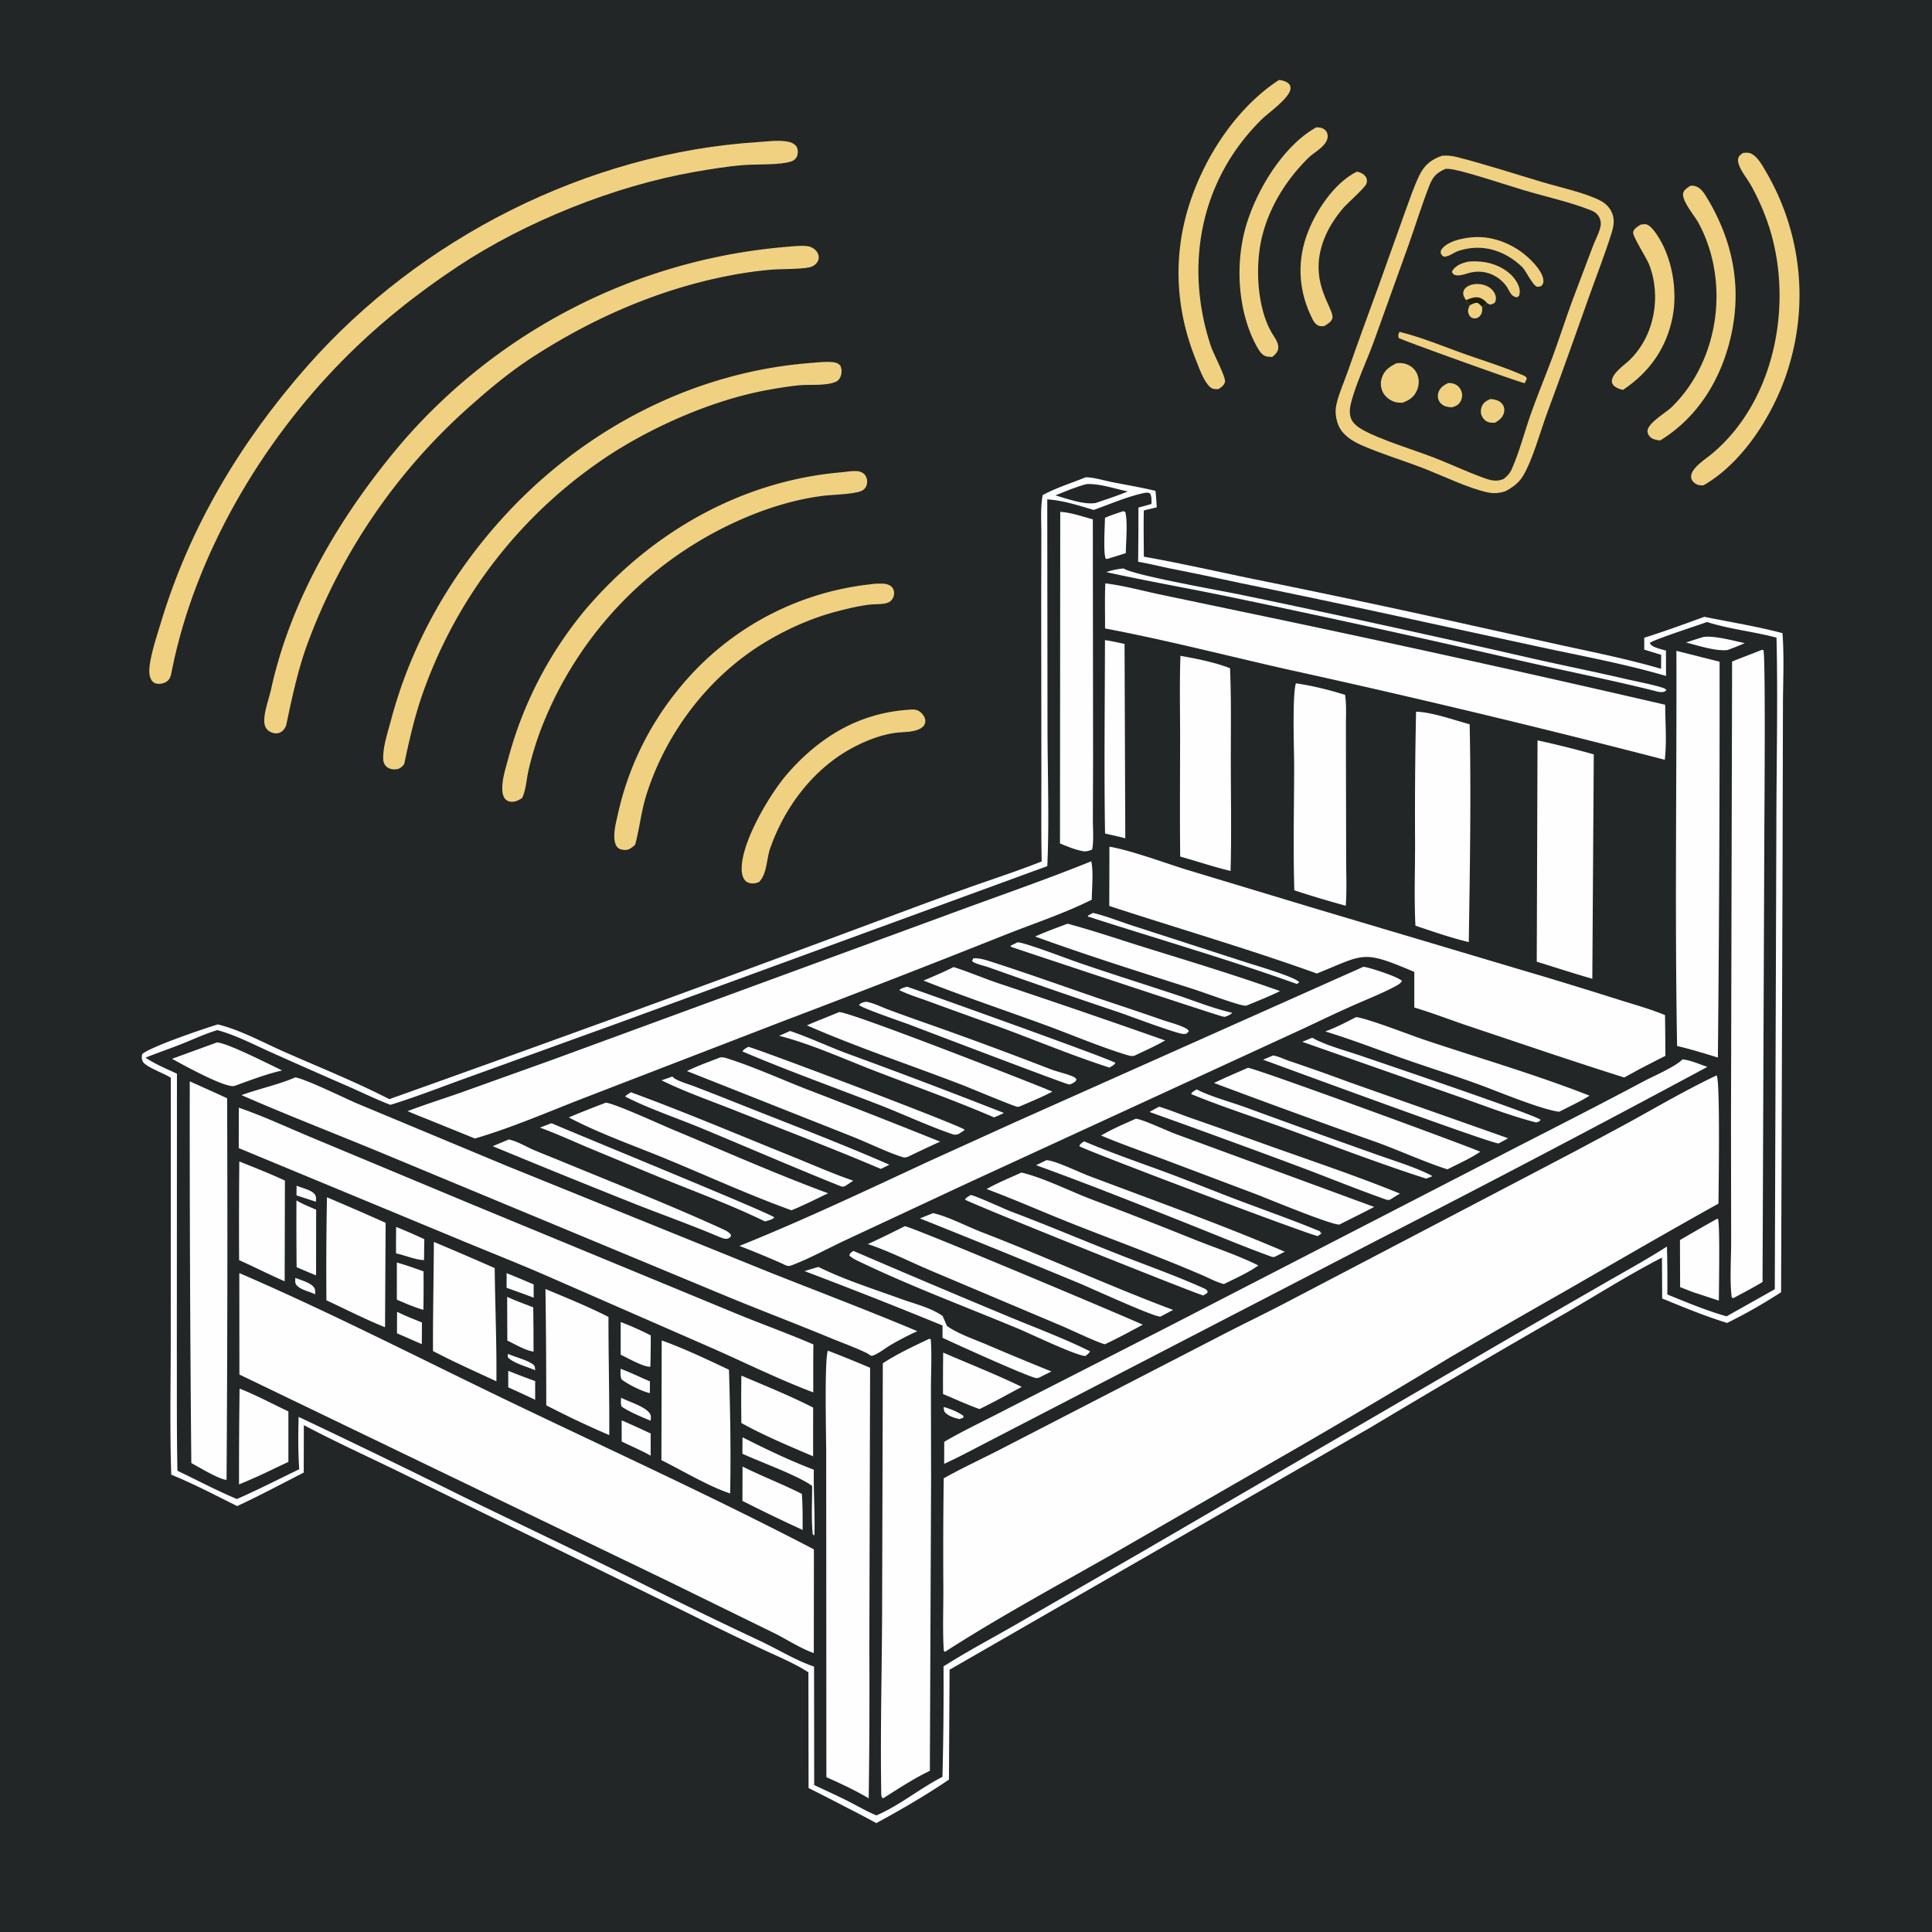 <svg xmlns="http://www.w3.org/2000/svg" style="display:block" viewBox="0 0 2048 2048"><path fill="#222627" d="M0 0h2048v2048H0z"/><path fill="#F0D181" d="M1438.34 181.942c3.67.768 6.8 2.055 9.14 5.12 1.76 2.312 1.93 5.011.99 7.706-1.53 4.366-20.23 20.643-24.58 25.778-7.37 8.689-13.94 18.312-18.56 28.755-21.59 48.822 10.14 77.775 6.96 88.364-1.13 3.776-5.66 6.194-8.76 8.099-1.79.094-3.51.227-5.25-.343-3.19-1.044-5.34-3.963-6.81-6.83-14.21-27.738-16.93-58.218-6.8-87.725 8.68-25.309 29.03-56.773 53.67-68.924m300.79 56.177c1.69-.206 3.68-.57 5.38-.412 4.28.399 9.2 7.17 11.44 10.422 16.62 24.157 22.62 59.677 17.01 88.184-6.49 32.971-24.79 58.507-52.53 76.994-3.17-.679-6.61-1.902-9.14-3.984-1.47-1.209-2.67-3.223-2.66-5.159.07-8.452 13.01-16.943 18.75-22.482 26.57-25.588 34-68.027 20.58-101.731-2.61-6.548-17.35-29.487-16.77-33.591.58-4.059 4.86-6.24 7.94-8.241"/><path fill="#F0D181" d="M1395.31 134.989c1.55.059 3.15.105 4.67.432 2.57.556 5.05 2.16 6.32 4.508 2.06 3.815 1.01 8.092-1.28 11.475-4.46 6.596-12.89 10.807-18.59 16.471-22.87 22.756-40.39 50.696-48.39 82.117-7.73 30.348-6 76.246 10.63 103.7 2.83 4.684 6.73 9.602 6.34 15.32-.26 3.965-3.52 7.046-6.39 9.369-1.98-.113-4.23-.112-6.15-.576-4.25-1.025-7.34-5.449-9.38-9.035-20.79-36.49-23.99-87.373-12.84-127.221 10.76-38.435 39.3-86.591 75.06-106.56m396.76 61.843c1.25.021 2.7-.025 3.95.229 5.63 1.15 9.4 6.017 12.27 10.68 28.72 46.612 38.87 97.062 26.04 150.924-10.61 44.52-34.95 84.008-74.51 108.255-3.71-.524-7.73-1.037-10.53-3.75-1.73-1.68-3.01-3.951-2.86-6.428.49-8.445 19.68-19.328 25.89-25.436 46.08-45.299 59.38-119.033 35.78-178.64a145 145 0 0 0-8.01-16.998c-4.05-7.192-17.05-22.581-15.91-30.36.59-4.101 4.78-6.413 7.89-8.476m-829.437 555.59c.381-.044.761-.101 1.143-.134 4.722-.401 8.642-.36 12.368 3.008 2.566 2.32 4.928 5.817 4.735 9.42-.246 4.578-3.828 7.208-7.721 8.741-7.642 3.011-17.383 2.361-25.511 3.609-21.63 3.32-45.828 14.967-63.307 27.867-31.782 23.458-54.959 57.438-67.965 94.475-3.963 11.286-3.215 27.522-12.073 35.793-1.42.427-2.852.896-4.323 1.123-3.434.529-7.342-.175-9.869-2.73-2.481-2.508-3.534-6.499-3.797-9.91-2.212-28.682 29.757-82.094 48.294-103.387 33.855-38.891 75.791-64.339 128.026-67.875"/><path fill="#F0D181" d="M1355.67 84.847c3.25.008 8.6 1.651 10.81 4.257 1.09 1.297 1.48 2.703 1.5 4.34.09 9.861-23.11 25.825-30.4 32.981-65.37 64.18-82.48 155.396-53.85 240.9 2.43 7.284 15.58 32.184 14.82 37.097-.59 3.842-4 6.178-7.01 8.066-1.81-.031-3.96.043-5.71-.47-3.46-1.011-6-4.781-7.83-7.661-4.56-7.184-7.51-15.934-10.67-23.817-18.07-45.068-22.99-92.972-12.82-140.56 12.49-58.511 50.18-121.884 101.16-155.133m492.13 77.207c2.08-.115 5.18-.388 7.18.281 7.46 2.487 13.14 12.927 16.86 19.386a258.8 258.8 0 0 1 25.76 202.166c-13.25 48.233-47.25 105.145-91.77 130.537-1.38.102-1.29.149-2.48.075-3.89-.242-6.64-1.487-9.08-4.609-1.5-1.932-1.83-3.779-1.47-6.17 1.25-8.359 15.59-17.422 21.87-22.659 67.34-56.109 86.75-160.341 60.44-241.175-4.88-14.967-11.45-29.997-19.18-43.732-3.75-6.651-8.95-12.761-11.94-19.799-1.09-2.559-1.99-5.462-1.46-8.266.57-2.938 3.02-4.433 5.27-6.035M922.627 619.398c4.327-.793 9.512-.856 13.904-.65 3.52.164 7.604 1.487 9.687 4.541 1.48 2.17 1.878 5.206 1.339 7.735-.526 2.465-2.061 5.129-4.12 6.613-1.531 1.103-3.596 1.778-5.44 2.116-5.397.989-11.128.575-16.608 1.231-9.99 1.197-20.277 3.591-30.023 6.028-28.047 7.014-53.437 17.889-78.312 32.591-60.5 35.759-106.727 96.11-127.819 162.876-5.443 17.229-7.143 34.669-11.664 51.9l-.254.933c-2.158 2.176-5.192 4.735-8.255 5.408-2.897.636-7.788.073-10.024-1.99-2.362-2.178-3.251-5.469-3.625-8.548-1.087-8.951 1.805-19.137 3.731-27.872a316.4 316.4 0 0 1 63.187-130.573 303.74 303.74 0 0 1 204.296-112.339m-30.165-118.805c5.37-.491 14.349-2.194 19.416-.532 3.056 1.003 5.283 2.992 6.479 5.962 1.185 2.942 1.149 6.585-.19 9.471-1.713 3.694-4.692 5.137-8.43 6.029-12.166 2.902-26.126 2.618-38.655 4.248-25.824 3.361-52.58 11.205-76.627 21.098a399.07 399.07 0 0 0-219.993 223.547c-5.778 14.673-10.507 30.277-14.102 45.621-2.17 9.26-2.65 20.255-6.425 28.908-.113.26-.238.515-.358.772-2.771 2.078-5.787 3.692-9.29 4.11-2.947.352-6.13-.3-8.318-2.428-2.416-2.348-3.252-6.041-3.464-9.286-.726-11.097 3.462-23.626 6.345-34.303a413 413 0 0 1 80.877-156.582c69.198-81.867 164.965-137.532 272.735-146.635"/><path fill="#F0D181" d="M861.57 384.589c5.774-.514 12.01-1.122 17.797-.918 4.387.155 8.353.479 11.444 3.876 1.161 3.109 1.601 5.585 1.006 8.905-.624 3.486-2.549 6.892-5.933 8.314-10.865 4.563-27.901 2.524-39.79 3.764-10.551 1.101-21.147 2.854-31.589 4.721-57.123 10.208-120.442 37.801-168.867 69.325a501.25 501.25 0 0 0-198.309 254.693c-8.227 23.933-13.643 48.085-18.874 72.785-2.539 3.152-5.027 5.19-9.186 5.48-3.17.22-7.216-.561-9.57-2.872-2.145-2.108-3.254-4.415-3.425-7.393-.735-12.818 4.742-28.839 8.052-41.332 20.238-76.373 58.011-145.126 109.559-204.838 85.577-99.132 206.147-164.952 337.685-174.51"/><path fill="#F0D181" d="M836.771 261.424c5.568-.578 12.315-1.03 17.886-.624 4.173.305 8.433 2.364 10.998 5.715 1.8 2.351 2.744 5.611 1.981 8.533-.887 3.394-4.207 6.55-7.455 7.701-7.929 2.811-32.175 2.231-42.222 3.1a414 414 0 0 0-44.52 6.239c-75.01 14.374-146.063 45.555-209.872 87.123-21.972 14.314-42.279 30.986-61.889 48.35A625.5 625.5 0 0 0 324.59 686.099c-9.53 27.101-15.383 55.102-21.321 83.148-.576 1.161-1.131 2.354-1.888 3.415-1.802 2.523-4.623 4.428-7.756 4.7-3.251.282-7.001-1.044-9.47-3.154-2.581-2.205-3.79-5.424-3.968-8.753-.577-10.733 4.834-24.127 7.158-34.755 21.238-97.133 75.233-186.9 139.063-261.894a604.97 604.97 0 0 1 410.363-207.382"/><path fill="#F0D181" d="M803.831 150.588c9.652-.642 20.326-2.176 29.906-.685 4.006.624 8.642 2.099 10.77 5.872 1.359 2.408 1.537 5.558.873 8.221-.956 3.837-3.525 6.219-7.261 7.343-12.633 3.803-35.801 2.535-49.935 3.656-17.486 1.386-34.933 4.267-52.203 7.284-84.191 14.712-178.963 52.646-250.301 99.888-44.378 29.388-84.938 61.797-122.389 99.732C276.699 469.61 207.158 587.88 182.5 709.156c-.757 3.75-1.249 8.522-3.792 11.516-2.131 2.512-5.235 3.725-8.437 4.109-2.954.355-6.006.046-8.269-2.121-2.501-2.393-3.501-6.301-3.69-9.638-.754-13.321 7.941-38.758 11.942-52.095 30.741-102.477 84.835-192.545 155.238-272.578C444.993 252.502 622.79 162.003 803.831 150.588m724.819 14.488c5.32-.428 10.18-.009 15.36 1.303 30.81 7.803 61.39 17.868 91.87 26.931 18.05 5.365 45.52 11.246 61.48 19.846 4.12 2.219 8.08 6.048 10.33 10.162 4.32 7.947 3.23 15.576.64 23.8-7.2 22.876-16.05 45.437-24.1 68.033-14.55 40.855-28.94 81.632-44.07 122.29-7.19 19.344-15.4 49.943-25.66 67.009-4.45 7.404-11.05 12.249-18.54 16.187-6.53 2.219-12.07 2.71-18.85 1.338-19.53-3.954-49.47-18.407-69.08-25.931-21.47-8.24-43.98-15.009-65-24.219-10.09-4.423-20.71-11.293-24.67-22.095-2.36-6.459-3.25-13.292-1.86-20.068 2.49-12.18 8.23-24.48 12.33-36.253 10.67-30.621 21.81-60.975 32.95-91.415l27.83-77.893c4.61-12.568 8.92-25.524 14.67-37.619 5.42-11.41 12.53-17.274 24.37-21.406"/><path fill="#222627" d="M1532.21 179.009c1.63-.081 1.32-.098 3.27-.008 12.18.561 64.3 18.038 79.35 22.494 23.29 6.897 49.61 12.641 72.01 21.599 2.77 1.107 5.05 2.606 6.96 4.926 2.43 2.943 3.53 7.38 2.97 11.13-.97 6.472-5.61 14.934-7.99 21.194l-22.46 59.484c-7.11 19.345-13.31 39.015-20.47 58.344-7.47 20.155-15.81 39.959-22.97 60.234-6.84 19.337-12.01 40.049-20.3 58.792-2.04 4.624-4.69 7.352-8.58 10.476-7.83 3.397-14.25 1.463-21.97-1.355-18.35-6.694-36.12-15.211-54.42-22.146-20.5-7.768-54.01-18.074-72.17-28.007-5.06-2.766-10.81-6.645-13.14-12.168-2.17-5.16-1.59-10.956-.3-16.243 5.07-20.766 17.44-46.321 24.79-66.98l36.66-102.011c7.18-20.343 13.6-41.079 21.39-61.185 3.87-9.994 7.27-14.094 17.37-18.57"/><path fill="#F0D181" d="M1558.22 323.426c2.73-1.3 5.06-2.778 8.18-2.315 2.24 1.36 3.34 2.529 4.86 4.653-.01 1.159-.02 2.321-.12 3.477-.24 2.831-1.73 5.803-4.27 7.287-2.11 1.235-4.35 1.33-6.56.328-2.19-.992-3.32-3.317-3.86-5.517-.73-2.934.44-5.395 1.77-7.913m21.89 99.522c4.95.6 9.61 1.441 12.69 5.786 1.84 2.606 2.24 5.796 1.43 8.836-1.4 5.207-4.91 7.774-9.3 10.462-2.65.093-5.47.213-7.96-.865-2.98-1.293-5.37-4.015-6.5-7.031-1.16-3.064-.84-6.708.5-9.662 1.91-4.188 5.07-5.814 9.14-7.526m-44.92-16.951c2.37.091 4.64.211 6.86 1.156a12.84 12.84 0 0 1 7.15 7.79c1.22 3.596.86 7.311-1 10.609-2.18 3.852-5.15 5.122-9.23 6.29-1.87-.188-3.74-.4-5.57-.824-3.26-.753-6.53-3.099-8-6.176-1.4-2.945-1.6-5.861-.56-8.929 1.79-5.331 5.58-7.483 10.35-9.916"/><path fill="#F0D181" d="M1553.94 318.081c-1.71-2.74-3.47-5.532-2.67-8.947.72-3.079 3.32-5.182 6.08-6.403 5.54-2.445 12.54-2.119 18.06.19 4.12 1.722 7.68 4.784 9.4 8.973 1.31 3.179 1.19 5.471.03 8.622-2.13 1.704-3.07 2.144-5.79 2.311l-2.66-1.587-5.13 4.524c-1.52-2.124-2.62-3.293-4.86-4.653-3.12-.463-5.45 1.015-8.18 2.315z"/><path fill="#1F1E05" d="M1553.94 318.081c4.89-1.841 10.38-4.249 15.59-2.119 2.51 1.027 5.14 3.204 6.86 5.278l-5.13 4.524c-1.52-2.124-2.62-3.293-4.86-4.653-3.12-.463-5.45 1.015-8.18 2.315z"/><path fill="#F0D181" d="M1556.97 277.265c9.08-.593 17.75.06 26.38 3.024 10.58 3.635 21.16 10.928 25.85 21.427 1.8 4.053 2.47 7.733.96 11.977-1.38.951-1.6 1.658-3.37 1.236-4.04-.963-5.56-4.014-7.47-7.358l-.62-1.105c-.61-1.138-1.19-2.21-1.97-3.247-8.87-11.869-23.15-17.595-37.77-14.289-4.48 1.014-10.77 3.666-15.25 2.886-2.94-.512-3.04-1.072-4.61-3.39.15-.739.1-.773.62-1.567 3.87-5.992 10.72-8.206 17.25-9.594m-73.58 74.504c23.09 5.607 45.95 15.178 68.35 23.17 20.17 7.196 41.36 13.594 60.98 22.124 2.69 1.167 4.71 1.497 5.79 4.281l-2.22 4.875c-6.53-1.142-130.45-45.743-133.45-47.883-1.04-2.942-.39-3.67.55-6.567m-2.91 33.249c3.56-.299 6.81-.285 10.21.958 5.21 1.904 9.33 5.327 11.54 10.495 2.4 5.615 2.15 12.069-.34 17.607-3.19 7.111-8.22 10.271-15.31 12.834-2.67-.029-5.49-.083-8.05-.887-5.16-1.623-10.04-5.283-12.55-10.126a19.9 19.9 0 0 1-1.24-15.158c2.64-8.277 8.31-12.092 15.74-15.723"/><path fill="#F0D181" d="M1562.6 251.409c17.44-.936 34.13 4.76 48.44 14.487 8.59 5.837 24.22 20.287 25.01 31.195.22 3.015-.3 3.585-1.98 5.893-1.83.799-2.67 1.106-4.73.889-3.75-.395-11.72-16.127-15-20.014a67 67 0 0 0-4.29-3.985c-18-15.433-40.57-21.492-63.56-14.024-5.32 1.731-9.85 5.778-15.47 6.298-2.46-1.077-2.44-1.349-3.77-3.725.01-2.544-.08-3.027 1.64-5.06 7.01-8.307 23.39-11.359 33.71-11.954"/><path fill="#FEFEFE" d="M1150.99 505.913c8.96.207 18.72 3.294 27.52 5.065 15.44 3.107 31.01 5.636 46.32 9.33.72 5.804.99 11.68 1.39 17.514a889 889 0 0 0-13.72 3.304c-.37 16.307-.06 32.654.03 48.964 38.92 6.896 77.45 15.728 116.15 23.709a12205 12205 0 0 1 220.88 46.816l107.04 23.687c34.83 7.539 69.98 14.642 104.19 24.68l.13-14.823-17.94-5.518-.01-12.629c21.41-6.672 42.62-14.506 63.69-22.169 27.48 5.603 55.75 10.142 82.84 17.32 2 26.37.45 53.774.48 80.297l-.4 163.989-1.55 454.371a566 566 0 0 1-57.18 32.55c-23.29-7.11-46.36-16.69-68.88-25.91l-.23-43.35c-34.96 18.01-68.72 39.4-102.75 59.18a12827 12827 0 0 0-205.43 120.41l-446.99 257.29-.64 116.47c-24.404 16.55-51.013 32.02-76.972 46.09a1221 1221 0 0 0-31.818-16.7 3134 3134 0 0 0-40.026-20.47l-.163-122.65c-15.6-10.11-33.983-17.44-50.79-25.43a3792 3792 0 0 1-77.86-37.79l-297.684-145.62c-36.136-17.81-72.922-34.32-108.536-53.18l-.109 50.27c-23.402 11.98-46.699 24.47-70.545 35.53-23.039-11.47-46.059-23.55-69.89-33.27-1.609-48.64-.525-97.6-.536-146.27l.054-274.47c-6.958-4.69-24.902-10.76-29.244-16.56-1.617-2.16-1.837-6.17-1.031-8.6 9.64-8.1 64.564-26.63 80.041-31.41 23.263 5.45 48.583 19.41 70.671 29.13 37.154 16.34 75.058 31.56 111.192 50.09a37046 37046 0 0 0 511.38-186.455c33.928-12.594 67.823-25.39 101.916-37.516 26.11-9.284 52.49-17.814 78.25-28.021-.69-33.914-.26-67.913-.33-101.835l-.18-173.399.15-70.608c.04-13.8-1.12-28.963 1.43-42.526 14.16-7.621 30.73-12.866 45.69-18.877"/><path fill="#222627" d="M1151.85 513.155c13.52-.764 30.15 4.941 43.54 7.843-11.14 4.642-22.76 8.367-34.18 12.267-12.9 1.869-30.21-4.595-42.48-8.183 10.88-4.271 21.78-9.051 33.12-11.927"/><path fill="#222627" d="M1214.94 522.196c1.85-.009 2.42.154 4.07.813 1.98 3.232 1.55 7.458 1.6 11.159-4.54 1.492-9.21 2.636-13.82 3.89a4655 4655 0 0 1-.32 57.454c11.15 1.829 22.29 4.688 33.37 6.969a4365 4365 0 0 1 76.43 15.886 14144 14144 0 0 1 191.67 40.529l135.34 29.268c41.05 8.655 82.47 16.603 122.77 28.382l-.06-26.9c-3.66-.977-7.54-1.976-11.06-3.367-2.57-1.016-4.83-2.105-6.06-4.699 3.24-3.303 51.25-18.752 60.64-22.219 24.06 7.673 49.34 10.082 73.66 16.572 1.55 66.804-.09 134.016-.16 200.856l-1.67 489.831-51.1 28.75c-21.34-6.11-42.29-14.76-62.81-23.19a1346 1346 0 0 0-.39-50.8c-20.02 12.84-40.9 24.34-61.53 36.16l-98.19 56.54-393.99 229.34-134.46 77.52c-26.16 14.99-53.26 29.39-78.71 45.51a3632 3632 0 0 1-1.132 117.11c-23.92 12.2-45.325 30.22-69.947 40.84-10.337-4.21-20.315-10.16-30.302-15.22-11.749-5.95-23.827-11.28-35.699-16.98l-.025-22.7-.122-102.84c-19.036-6.46-37.663-17.89-55.853-26.58a5214 5214 0 0 1-135.081-65.68c-60.207-30.03-121.022-58.65-181.498-88.09a9913 9913 0 0 0-173.956-84.36c-.461 18.43-.656 37.1.664 55.49-21.954 10.61-43.751 21.79-66.083 31.59-21.308-8.96-42.172-19.97-63.023-29.99-.89-42.77-.5-85.68-.654-128.46l.128-292.4c-11.176-5.19-23.062-10.18-33.343-17.01 12.531-5.06 25.339-9.39 37.902-14.36 12.61-4.99 25.25-10.99 38.24-14.83 19.454 5.22 39.054 15.5 57.447 23.74a8690 8690 0 0 0 82.415 36.4c14.49 6.37 28.839 13.47 43.649 19.05 27.524-8.44 54.574-19.2 81.694-28.91l158.913-57.44 455.696-166.711c2.14-47.981.36-96.705.21-144.771l-.26-243.983c16.83 1.072 33.17 6.498 49.26 11.189 17.86-6.325 37-14.837 55.54-18.348"/><path fill="#FEFEFE" d="M1000.28 1491.45c6.49 1.74 15.72 5.35 20.95 9.48l.07 1.62c-1.44.85-2.7 1.29-4.32 1.73-4.96-1.21-9.21-2.33-13.41-5.47-3.18-2.37-2.81-3.6-3.29-7.36m-461.755-56.32c8.205 3.7 18.31 5.82 25.805 10.69 3.038 1.97 2.594 3.44 2.988 6.68-7.893-3.49-22.567-7.28-28.446-13.19-1.227-1.23-.516-2.59-.347-4.18m-225.491-80.52c5.552 2.18 14.973 4.76 18.999 9.14 2.563 2.79 1.973 4.7 2.056 8.27-5.645-2.92-15.537-4.72-19.607-9.56-2.09-2.49-1.457-4.79-1.448-7.85m1.348-97.78c5.425 2.51 14.736 4.2 18.708 8.56 2.513 2.76 1.8 4.96 1.795 8.47l-20.594-6.69zm344.026 224.8c8.421 4.42 23.904 8.7 29.929 16 2.224 2.7 1.493 5.14 1.383 8.39-10.158-4.22-21.388-8.79-30.58-14.8-1.497-2.56-.833-6.65-.732-9.59m-.57-30.64c10.49 3.8 20.822 9.01 31.144 13.33l-.153 12.52c-9.224-2.37-22.142-8.82-29.834-14.49-1.701-3.32-1.161-7.7-1.157-11.36M537.04 1349.58c9.608 3.83 19.116 7.94 28.658 11.92l.027 14.07a1565 1565 0 0 0-28.729-10.45zm1269.01-674.466c12.41-1.272 30.96 4.017 43.46 6.627-6 2.721-12.13 5.029-18.29 7.359-13.48 1.265-30.71-4.769-43.92-7.974a506 506 0 0 1 18.75-6.012M538.745 1453.1a667 667 0 0 0 28.536 10.87l.019 19.85a1799 1799 0 0 0-28.536-13.18zm-117.839-62.58c8.514 4.33 17.564 7.74 26.394 11.38l-.172 22.94-26.306-11.52zm238.061 115.08a1160 1160 0 0 1 30.77 14l-.018 23.44c-9.91-5.46-20.526-10.04-30.711-14.98zm-239.066-204.99c10.14 3.98 19.999 8.41 29.887 12.96l-.31 22.18c-8.876-.16-20.596-5.31-29.649-7.05-.112-9.36.036-18.73.072-28.09m770.529-758.655c.85-.033 1.61.413 2.39.725 2.79 10.127.7 32.544.56 43.667-6.34 2.101-12.77 3.977-19.15 5.943l-1.9.226c-3.09-4.649-1.1-36.019-1-43.568 6.14-2.82 12.7-4.815 19.1-6.993M657.949 1401.4a309 309 0 0 1 31.881 14.2 1245 1245 0 0 1-.402 33.15c-6.762.7-24.416-9.36-31.489-12.72zm-237.258-63.07c9.499 2.61 18.984 6.08 28.268 9.35a1686 1686 0 0 1-.135 40.83c-9.643-2.83-18.977-6.8-28.165-10.83zm737.889-370.607c12.83 2.85 30.74 9.976 44.13 14.202l119.19 38.525c8.56 2.76 52.63 15.63 55.31 20.87l-2.4 1.76c-71.49-25.7-147.17-47.532-219.76-70.96-.62-.202-1.27-.311-1.91-.467l.27-1.096zM537.612 1374.74c9.024 4.11 18.423 7.5 27.661 11.09a4220 4220 0 0 1 .299 46.97c-8.782-1.27-19.646-7.93-27.795-11.72zm249.487 148.84c24.7 12.48 49.727 24.55 75.614 34.38-.519 23.12 1.358 46.24.604 69.42-.983-.09-.333.04-1.773-.91-1.677-16.7-.575-34.45-.631-51.28-14.323-10.84-55.317-25.51-73.92-34.18zm-472.84-251.07c6.567 3.91 13.879 6.76 20.869 9.85l-.082 69.55c-6.93-2.69-13.759-5.75-20.617-8.63a4444 4444 0 0 1-.17-70.77m764.391-273.588c6.88-.218 53.6 17.718 63.94 21.268 34.36 11.8 68.97 22.72 103.47 34.07 19.76 6.5 39.87 14.74 60.11 19.33-1.75 2.25-4.91 3.12-7.49 4.28-.76 0-1.52-.13-2.27-.25-4.79-.72-224.07-73.58-224.4-73.82-.41-.3-.61-.82-.91-1.23zm-117.185 47.038c1.063.05 209.165 74.21 220.905 80.65-1.38 2.66-3.78 3.52-6.29 5.07-41.25-13.25-81.65-30.4-122.41-45.2a6298 6298 0 0 1-67.828-24.49c-10.753-3.94-22.249-7.4-32.505-12.42 2.085-2.29 5.208-2.67 8.128-3.61m70.395-30.1c7.19-.44 14.32 2.17 21.08 4.33 42.04 13.5 83.46 28.66 125.31 42.7a3744 3744 0 0 1 54.12 18.35c7.32 2.51 15.37 4.45 22.38 7.7 2.53 1.17 4.21 1.79 5.49 4.28l-2.46 2.45c-1.13.2-2.34.46-3.5.37-7.98-.58-57.8-19.41-68.27-23a7423 7423 0 0 1-136.69-47.18c-4.68-1.71-9.56-2.74-14.22-4.5-1.98-.75-3.31-1.26-4.73-2.89zm236.73 138.93c12.95 7.05 36.84 13.62 51.6 18.98a13001 13001 0 0 0 134.91 48.61c20.09 7.33 43.93 14.22 62.78 23.95l-.36.94-5.8 2.1c-49.9-16.07-98.99-34.92-148.23-52.89-33.45-12.21-67.91-23.19-100.8-36.7.42-2.12 4.08-3.75 5.9-4.99m-431.036-61.88c20.095 6.78 39.753 16.11 59.696 23.58a7346 7346 0 0 1 166.93 63.28c-3.35 1.82-6.94 3.22-10.45 4.72-41.63-18-84.556-33.16-126.874-49.49-33.073-12.76-66.682-28.2-100.935-37.01zm553.476 7.11c14.3 8.24 37.47 14.22 53.51 19.79 16.45 5.72 184.31 62.37 188.53 67.24-1.53 2.18-2.14 2.03-4.74 2.81-29.16-7.5-57.44-18.83-85.87-28.68l-162.03-56.81a806 806 0 0 0 10.6-4.35m-474.258-38c1.121-.08 2.184-.02 3.286.23 7.04 1.54 14.574 5.31 21.355 7.86a2483 2483 0 0 0 37.21 13.45 4457 4457 0 0 1 134.397 49.61c7.83 3.02 16.23 4.64 23.89 7.8 1.93.79 3.03 1.51 4.25 3.27-1 2.97-3.48 3.53-6.12 5.05-.67.08-1.33.26-2 .22-3.23-.15-152.997-57.31-169.358-63.51-7.045-2.67-50.1-17.31-53.069-20.65 1.653-2.23 3.61-2.41 6.159-3.33m-204.043 79.17c1.232 1.23 2.186 2.02 3.757 2.86 5.872 3.13 13.201 5.13 19.47 7.53a3299 3299 0 0 1 41.333 16.16c55.226 22.06 111.057 43.07 165.534 66.9l-9.031 4.47c-51.107-21.71-102.941-41.53-154.565-61.96-25.952-10.27-52.96-19.66-77.998-31.96zm436.521 68.68c28.38 12.1 57.59 22.08 86.52 32.77 25.86 9.56 51.38 19.98 77.16 29.73 28.93 10.95 58.15 21.17 86.73 33.04l-.71 1.15 2.05.05c-.6 1.61-2.83 2.69-4.23 3.71-21.39-5.82-249.06-92.02-252.63-95.34 1-2.82 2.71-3.42 5.11-5.11m-120.24 56.87c6.38 1.15 34.51 14.42 43.66 17.88 37.55 14.17 74.5 29.85 111.84 44.58 30.56 12.06 62.1 23.12 92.03 36.63 1.56.7 2.48 1.49 3.56 2.79l-.28 1.88-4.22 2.75c-4.01-.25-231.35-91.15-252.56-101.49.47-2.12 4.13-3.77 5.97-5.02m-360.172-108.87c57.403 21 114.14 45.19 170.879 68.01 21.511 8.66 42.825 18.15 64.748 25.71l-8.289 5.51c-.462.18-.912.39-1.385.54-1.407.44-2.479.26-3.814-.28-49.191-19.69-97.916-40.87-146.865-61.19-26.747-11.1-55.554-20.6-81.319-33.71.871-1.77 4.346-3.44 6.045-4.59m-85.155 33.08 1.328-.15c28.364 12.36 232.453 95.64 235.833 99.72-2.202 2.4-6.257 3.14-9.324 4.1-1.296-.07-.793.08-1.987-.5-36.848-17.93-79.123-33.27-117.23-49.03l-68.836-28.58c-17.025-7.2-33.879-14.88-51.239-21.24 3.862-1.3 7.653-2.85 11.455-4.32m209.526-81.25c3.967-.05 211.651 78.19 229.021 87.51l-.11.97-5.91 3.88c-2.81.85-3.94 1.13-6.74.17-26.667-9.15-52.782-21.53-79.137-31.73-47.786-18.49-96.181-35.81-143.318-55.92 1.407-2.43 3.848-3.51 6.194-4.88m111.417 216.31a14085 14085 0 0 0 161.634 68.4c29.58 12.43 60.52 23.74 89.22 38.03-.8 1.98-3.24 3.6-4.84 5.04-10.96-.79-57.61-23.34-71.66-29.19-55.85-23.25-113.274-44.64-167.83-70.83-3.819-1.83-7.699-3.59-10.756-6.58.634-2.86 1.995-3.17 4.232-4.87m444.864-207.15c5.27.65 11.67 3.93 16.85 5.68a2161 2161 0 0 1 62.96 22.29l169.31 59.72c-3.25 2-6.68 3.74-10.04 5.55-7.34.38-222.63-78.92-249.67-88.79z"/><path fill="#FEFEFE" d="M787.117 1554.6c20.634 10.29 42.241 18.58 62.885 28.97.952 12.73.821 25.47.836 38.23a1773 1773 0 0 1-63.825-30.79zm212.696-120.82c27.767 12.13 56.047 23.08 83.297 36.38l-15.15 8.1a690 690 0 0 1-29.62 15.42c-13.08-4.68-25.88-10.59-38.698-15.97a2445 2445 0 0 1 .171-43.93m109.527-203.96c8.95.31 34.19 12.63 44.45 16.51 69.4 26.22 139.94 51.33 208.12 80.54l-10.53 5.39c-1.67.33-2.56.25-4.17-.33-28.23-10.22-56.07-21.95-83.98-33.05-54.65-21.76-109.62-43.7-164.93-63.73zm119.34-56.68c11.24 3.38 22.25 7.95 33.34 11.85a7284 7284 0 0 1 76.58 27.16c48.48 17.36 97.64 33.67 145.35 53.07l-10.57 6.56c-1.72.59-3.62-.03-5.28-.62-29.6-10.45-58.71-22.35-88.07-33.43a12058 12058 0 0 0-161.41-58.97c3.24-2.05 6.68-3.79 10.06-5.62m-998.733-68.12c11.941.76 56.025 23.6 69.183 29.69-16.786 3.89-32.725 9.91-48.872 15.83-.548.18-1.092.38-1.645.56-9.167 2.88-55.853-22.96-66.222-28.73zm1590.373 186.87.76.26c2.33 3.92.99 75.13.99 86.53l-27.58-9-13.49-5.29-.19-49.86a2190 2190 0 0 1 39.51-22.64m-953.172 51.22c1.26.21.659.03 2.005.68 27.339 13.28 57.522 22.81 86.116 33.18 13.992 5.07 31.88 9.33 43.987 18.09l4.574 10.54c11.81 8.29 28.09 13.77 41.4 19.42a3606 3606 0 0 0 69.29 28.77l-13.25 6.67c-.89.13-1.76.49-2.65.4-7.57-.77-87.82-37.14-99.503-42.77l.004-13.03a5838 5838 0 0 0-146.226-57.62c4.707-1.57 9.5-2.91 14.253-4.33m323.862-740.546c10.74 7.319 105.36 23.915 124.83 27.987a15636 15636 0 0 1 308.6 67.487c33.32 7.487 66.8 14.265 100.08 21.975 12.47 2.888 25.66 5.216 37.86 8.993 1.92.593 2.77 1.138 4.19 2.491l-1.95 1.602c-4.3 1.334-7.91-.035-12.12-1.127-45.11-11.198-90.57-20.283-135.87-30.572a15356 15356 0 0 0-312.65-68.604c-43.68-9.086-87.72-16.717-131.28-26.337 6.06-2.143 11.94-3.265 18.31-3.895M539.257 1207.93c8.509 1.53 17.948 7.38 25.94 10.83 9.656 4.17 19.532 7.94 29.259 11.96 57.143 23.59 115.046 46.3 171.278 72 2.799 1.28 5.965 2.7 8.072 5.01 1.389 1.52.969.81.851 3.14-.851.7-1.552 1.35-2.565 1.85-2.633 1.31-6.326-.39-8.906-1.25-28.898-12.31-58.59-22.88-87.836-34.35A11377 11377 0 0 1 522.297 1215zm449.827 78.04c15.186 3.22 36.316 14.3 51.846 20.28 68.06 26.2 134.38 56.75 202.64 82.32l-13.27 7c-4.44 1.75-74.38-30.33-85.58-34.99a14167 14167 0 0 0-169.579-69.02zm-203.208 172.25c25.414 10.79 51.513 21.32 76.085 33.88l-.033 51.63c-25.614-10.93-51.68-21.79-76.057-35.29a1732 1732 0 0 1 .005-50.22m-531.919 13.76c17.465 6.78 34.726 16.18 51.755 24.16l.002 53.54-15.11 7.12a590 590 0 0 1-37.227 16.73 6787 6787 0 0 1 .58-101.55m917.353-793.456c6.94 1.001 13.88 2.657 20.76 4.024l.78 206.093c-7.07-1.935-14.33-3.42-21.47-5.088-1.09-68.266-.2-136.746-.07-205.029M253.68 1231.18c16.202 6.53 32.506 12.89 48.345 20.27l-.256 106.78c-16.247-7.05-32.12-15.17-48.287-22.44a6414 6414 0 0 1 .198-104.61m877.99-252.029c28.69 7.739 56.84 17.402 85.21 26.189 46.77 14.49 93.87 28.81 140 45.24-11.17 5.62-23.11 10.16-34.62 15.06-1.29.53-2.29.49-3.7.27-8.74-1.32-42.43-13.86-53.45-17.39-56-17.96-112.57-35.65-167.8-55.778 11.2-5.089 22.86-9.226 34.36-13.591m-120.83 45.979c16.18 5.12 31.85 11.9 47.94 17.32a10889 10889 0 0 1 176.35 60.48c-10.59 6-21.7 11.04-32.72 16.2-2.88.67-5.43-.05-8.2-.9-29.37-8.99-58.38-21.51-87.27-32.05-42.69-15.58-85.77-30.05-128.036-46.74 10.808-4.5 21.456-9.07 31.936-14.31m-121.335 47.73c11.245-.46 201.425 73.94 226.075 84.29-11.04 5.84-22.84 10.65-34.32 15.58-.84.2-1.66.64-2.53.59-3.15-.19-51.26-20.35-58.88-23.29-54.665-21.06-110.817-39.65-164.502-63.1 11.244-4.95 22.826-9.29 34.157-14.07m-542.896 196.32a3195 3195 0 0 1 62.168 27.05l-.627 110.72c-21.116-8.52-41.498-18.99-62.141-28.58a4028 4028 0 0 1 .6-109.19M1437.5 1078.15c11.85 1.28 57.22 19 72.4 24.09 58.22 19.51 117.98 36.78 175.12 59.23-10.21 6.37-21.58 11.56-32.3 17.08-20.13-2.77-65.21-21.74-86.26-29.39-26.06-9.48-52.55-17.72-78.7-26.91-27.58-9.71-54.89-20.31-82.85-28.87 11.18-4.16 22.03-9.7 32.59-15.23m-674.111 42.76c2.461-.28 4.352.07 6.681.8 28.292 8.89 56.504 21.73 84.152 32.59a9885 9885 0 0 1 142.353 55.88 1814 1814 0 0 0-34.214 16.08c-2.288.75-3.482.97-5.819.24-16.577-5.19-37.732-15.76-54.834-22.4l-173.532-68.73c11.222-5.59 23.546-9.81 35.213-14.46m559.461 11.03c4.87-.65 223 79.09 246.31 88.92-10.61 7.28-23.38 12.78-34.84 18.7-24.57-7.91-50.57-19.85-75.29-28.85a9604 9604 0 0 1-172.14-62.72c11.83-5.69 23.93-10.8 35.96-16.05m-862.962 184.53a3921 3921 0 0 1 64.512 27.76c.438 40 2.205 80.02 1.798 120.02-22.472-10.51-45.246-20.56-67.207-32.12-.151-38.56.757-77.1.897-115.66M642.2 1168.92c8.596.43 57.748 22.98 70.266 28.19 54.914 22.88 109.576 47.21 165.374 67.81-12.849 6.14-25.653 12.66-38.848 18.03-44.44-16.03-87.837-35.87-131.49-53.94-34.353-14.23-71.718-27.16-104.563-44.5a1030 1030 0 0 1 39.261-15.59m561.75 17.02c5.77-.09 33.63 12.96 41.94 16.01l210.79 77.44c-12.21 6.44-24.66 12.49-36.97 18.75-11.26-.5-75.11-27.31-90.33-33.04l-95.86-36.16c-22.13-8.27-44.57-16.08-66.34-25.24 11.72-6.84 24.37-12.31 36.77-17.76m-625.729 180.44c22.429 9.42 45.087 18.56 66.775 29.6-.028 41.77 1.051 83.53.864 125.29a987 987 0 0 1-66.807-31.6 8980 8980 0 0 0-.832-123.29m504.629-123.45c24.33 5.96 51 19.63 74.84 28.69a5478 5478 0 0 1 110.86 43.3c21.92 8.63 44.25 16.01 65.39 26.52-11.06 7.85-24.36 13.68-36.49 19.7-7.84-1.86-16.07-6.47-23.56-9.64a1608 1608 0 0 0-44.57-18.33c-31.84-12.81-64.06-24.6-95.93-37.33-29.25-11.68-58.02-24.38-87.54-35.41 11.83-6.67 24.63-11.9 37-17.5m-123.751 56.9c6.34.06 228.771 93.71 252.331 104.39-13.24 7.15-26.44 14.29-40.06 20.69-5.42-.6-36.98-15.61-44.84-18.93l-139.536-58.93c-22.289-9.41-44.067-20.64-67.04-28.27 13.233-5.96 26.18-12.44 39.145-18.95m-257.663 121.08c24.086 8.65 48.142 20.16 71.309 31.08 1.306 43.5 2.163 87.61 1.227 131.12-22.035-7.12-51.379-24.62-72.856-35.3zm549.884-725.709c17.09 3.034 36.39 6.819 52.57 13.176 1.43 33.705.76 67.801.82 101.55.08 37.725.78 75.611-.26 113.318-17.99-4.318-35.57-10.281-53.39-15.25-.48-42.145-.13-84.332-.11-126.481.01-28.725-.67-57.621.37-86.313m122.41 29.132c17.31 2.522 35.42 7.014 52.1 12.229 1.6 10.52.88 21.955.9 32.588l.07 55.004.21 87.874c.01 15.91.76 32.23-.46 48.09-18.25-5.043-36.57-10.338-54.51-16.395-1.35-43.314-.25-86.96-.19-130.303.02-16.539-2.17-76.719 1.88-89.087M1123.9 542.609c11.41.628 23.51 4.948 34.54 7.9l.27 256.45-.22 62.246c-.03 9.895 1.15 21.735-.8 31.396-3.09 1.093-6.04 2.287-9.36 1.738-.43-.072-.86-.169-1.29-.25-8.11-1.517-15.78-4.948-23.41-7.997zm377.19 211.821c16.5.325 40.32 8.914 56.8 13.328 1.64 76.865.22 154.049-.93 230.918-19.17-4.635-37.84-11.176-56.54-17.389-1.42-28.694-.4-57.87-.38-86.61a5075 5075 0 0 1 1.05-140.247m128.75 30.387a1035 1035 0 0 1 59.63 14.853l-1.55 237.87c-19.73-5.66-39.29-12.05-58.9-18.12zM201.151 1146.29a3267 3267 0 0 1 39.62 17.9 38926 38926 0 0 1-.607 404.53c-7.54-.28-29.304-13.48-37.361-17.85a39106 39106 0 0 1-1.652-404.58m1582.409-23.34c8.51.92 18.17 5.23 26.32 8a19852 19852 0 0 1-350.29 183.89l-438.52 227.07c-6.66 3.46-13.4 6.68-20.21 9.83l.07-23.37c20.81-12.17 42.8-22.4 64.15-33.56l172.67-88.12 373.37-192.44c43.92-22.47 87.69-44.82 131.25-68.01 10.98-5.84 32.87-14.99 41.19-23.29m-6.5-433.048 45.77 11.54a38815 38815 0 0 1-1.8 419.588c-14.36-4.4-28.62-8.81-43.24-12.25-2.49-139.556-.34-279.286-.73-418.878M877.588 1431.72a1456 1456 0 0 1 44.757 18.17l-.82 298.92a7993 7993 0 0 1-.662 157.47c-14.471-8.56-29.534-15.55-44.869-22.4l-.182-341.99c.05-17.27-2.071-99.7 1.776-110.17m990.022-742.841 1.63.093c2.48 5.796 1.09 173.348 1.04 192.089l-1.91 477.919c-10.08 6.11-20.57 11.53-30.97 17.08l-1.62-.63c-2.36-15.93-.66-42-.68-58.84l-.18-125.88 1.17-489.411c10.39-4.369 21.08-8.128 31.52-12.42M985.393 1419.02l1.296.95c1.2 17.1.15 35.02.133 52.2l.177 93.91-1.316 311.09c-17.017 8.07-33.406 18.94-49.346 29.01l-1.109-.35c-1.285-2.17-1.044-4.34-1.085-6.83-1.037-62.23.66-124.6.919-186.84l.759-267.05c15.805-10.23 32.604-18.02 49.572-26.09m459.847-394.18c.62.09 1.24.17 1.86.27 6.2 1.03 36.18 10.69 39.08 14.89-1.84 2.81-4.85 4.34-7.75 5.87-14.05 7.46-29.25 13.39-43.8 19.82-17.39 7.7-34.51 15.92-51.7 24.04l-356.79 164.23-129.28 60.38c-18.901 8.8-39.332 20.17-58.567 27.25-3.454 1.27-6.486-.96-9.588-2.33a1003 1003 0 0 0-44.863-18.53c68.13-27.47 134.679-58.94 201.288-89.91l92.56-42.01zM253.139 1174.21c26.571 9.06 52.807 21.48 78.772 32.24l165.058 68.88 281.909 116.49c27.649 11.46 55.903 21.45 83.364 33.34-.278 16.93-.117 33.89-.163 50.82-35.881-13.54-70.883-30.83-105.945-46.37l-175.868-76.9c-30.752-13.42-61.985-25.68-92.964-38.56l-234.219-97.11zm60.002-32.14c12.543 2.42 51.849 21.91 66.382 28.08l157.321 65.61 277.772 112.46c52.703 20.94 105.522 40.88 157.812 62.9a310 310 0 0 0-27.748 14.3c-5.809 3.32-13.986 10.07-20.226 11.75-1.351.36-3.808-1.78-5.015-2.55-12.857-6.28-26.764-11.17-40.002-16.65-38.999-16.15-78.523-30.99-117.416-47.3l-356.616-148.22c-49.777-20.65-100.033-39.98-149.427-61.57 18.732-6.8 38.904-11.04 57.163-18.81M1171.7 618.398c19.16 2.346 37.96 7.457 56.81 11.525l89.65 18.798a20819 20819 0 0 1 447 98.352c.11 18.994 1.76 39.542-.41 58.32a11006 11006 0 0 0-401.54-96.123c-63.99-14.523-127.32-30.876-191.81-43.092.08-15.908-.42-31.888.3-47.78m-14.91 294.62c2.49 11.24.61 28.794.53 40.696-30.6 15.241-63.35 25.823-95.04 38.533a14509 14509 0 0 1-232.53 90.363l-209.167 80.71c-38.583 14.86-77.437 31.95-117.134 43.55l-50.202-20.36a844 844 0 0 1-21.224-8.64c18.445-7.02 37.416-12.99 56.055-19.52l97.807-35.04 416.205-152.749c51.59-19.163 103.66-36.93 154.7-57.543"/><path fill="#FEFEFE" d="M1176.04 897.524c22.07 3.643 59.01 17.29 81.44 24.293l135.74 40.975 247.63 73.718a6725 6725 0 0 1 76.82 23.75c15.8 4.97 32 9.42 47.31 15.78a3470 3470 0 0 1 .41 43.19 2644 2644 0 0 0-27.37 14.04l-16.28 8.91c-54.96-17.27-109.61-36.01-164.25-54.28-19.44-6.5-38.64-14.01-58.27-19.9l.01-37.67a90 90 0 0 0-2.04-.91c-53.43-22.6-50.52-17.94-101.25 2.55-72.59-26.07-146.79-47.656-220.07-71.616zM253.677 1349.52c97.099 41.91 191.398 90.55 286.701 136.33 107.561 51.67 216.598 101.37 322.407 156.54l-.116 109.92c-13.017-4.35-29.803-15.13-42.734-21.52l-112.2-54.93-453.952-218.8zM1819.7 1139.95c3.92 4.73 2.08 121.87 1.95 135.93-54.55 30.29-108.54 61.72-162.63 92.8a12011 12011 0 0 0-121.99 70.24 9786 9786 0 0 1-162.95 96.43l-198.44 114.2c-57.79 32.74-118.18 65.57-173.92 101.45-.44-.35-.85-.74-1.28-1.12-1.319-21.79-.38-44.17-.44-66.01a5839 5839 0 0 1 .38-116.81c21.92-12.24 45.01-22.71 67.26-34.39l230.72-119.05c23.98-12.32 48.33-24 72.15-36.61l282.18-147.73a6422 6422 0 0 0 76.47-40.86c29.87-16.51 59.69-33.87 90.54-48.47"/></svg>